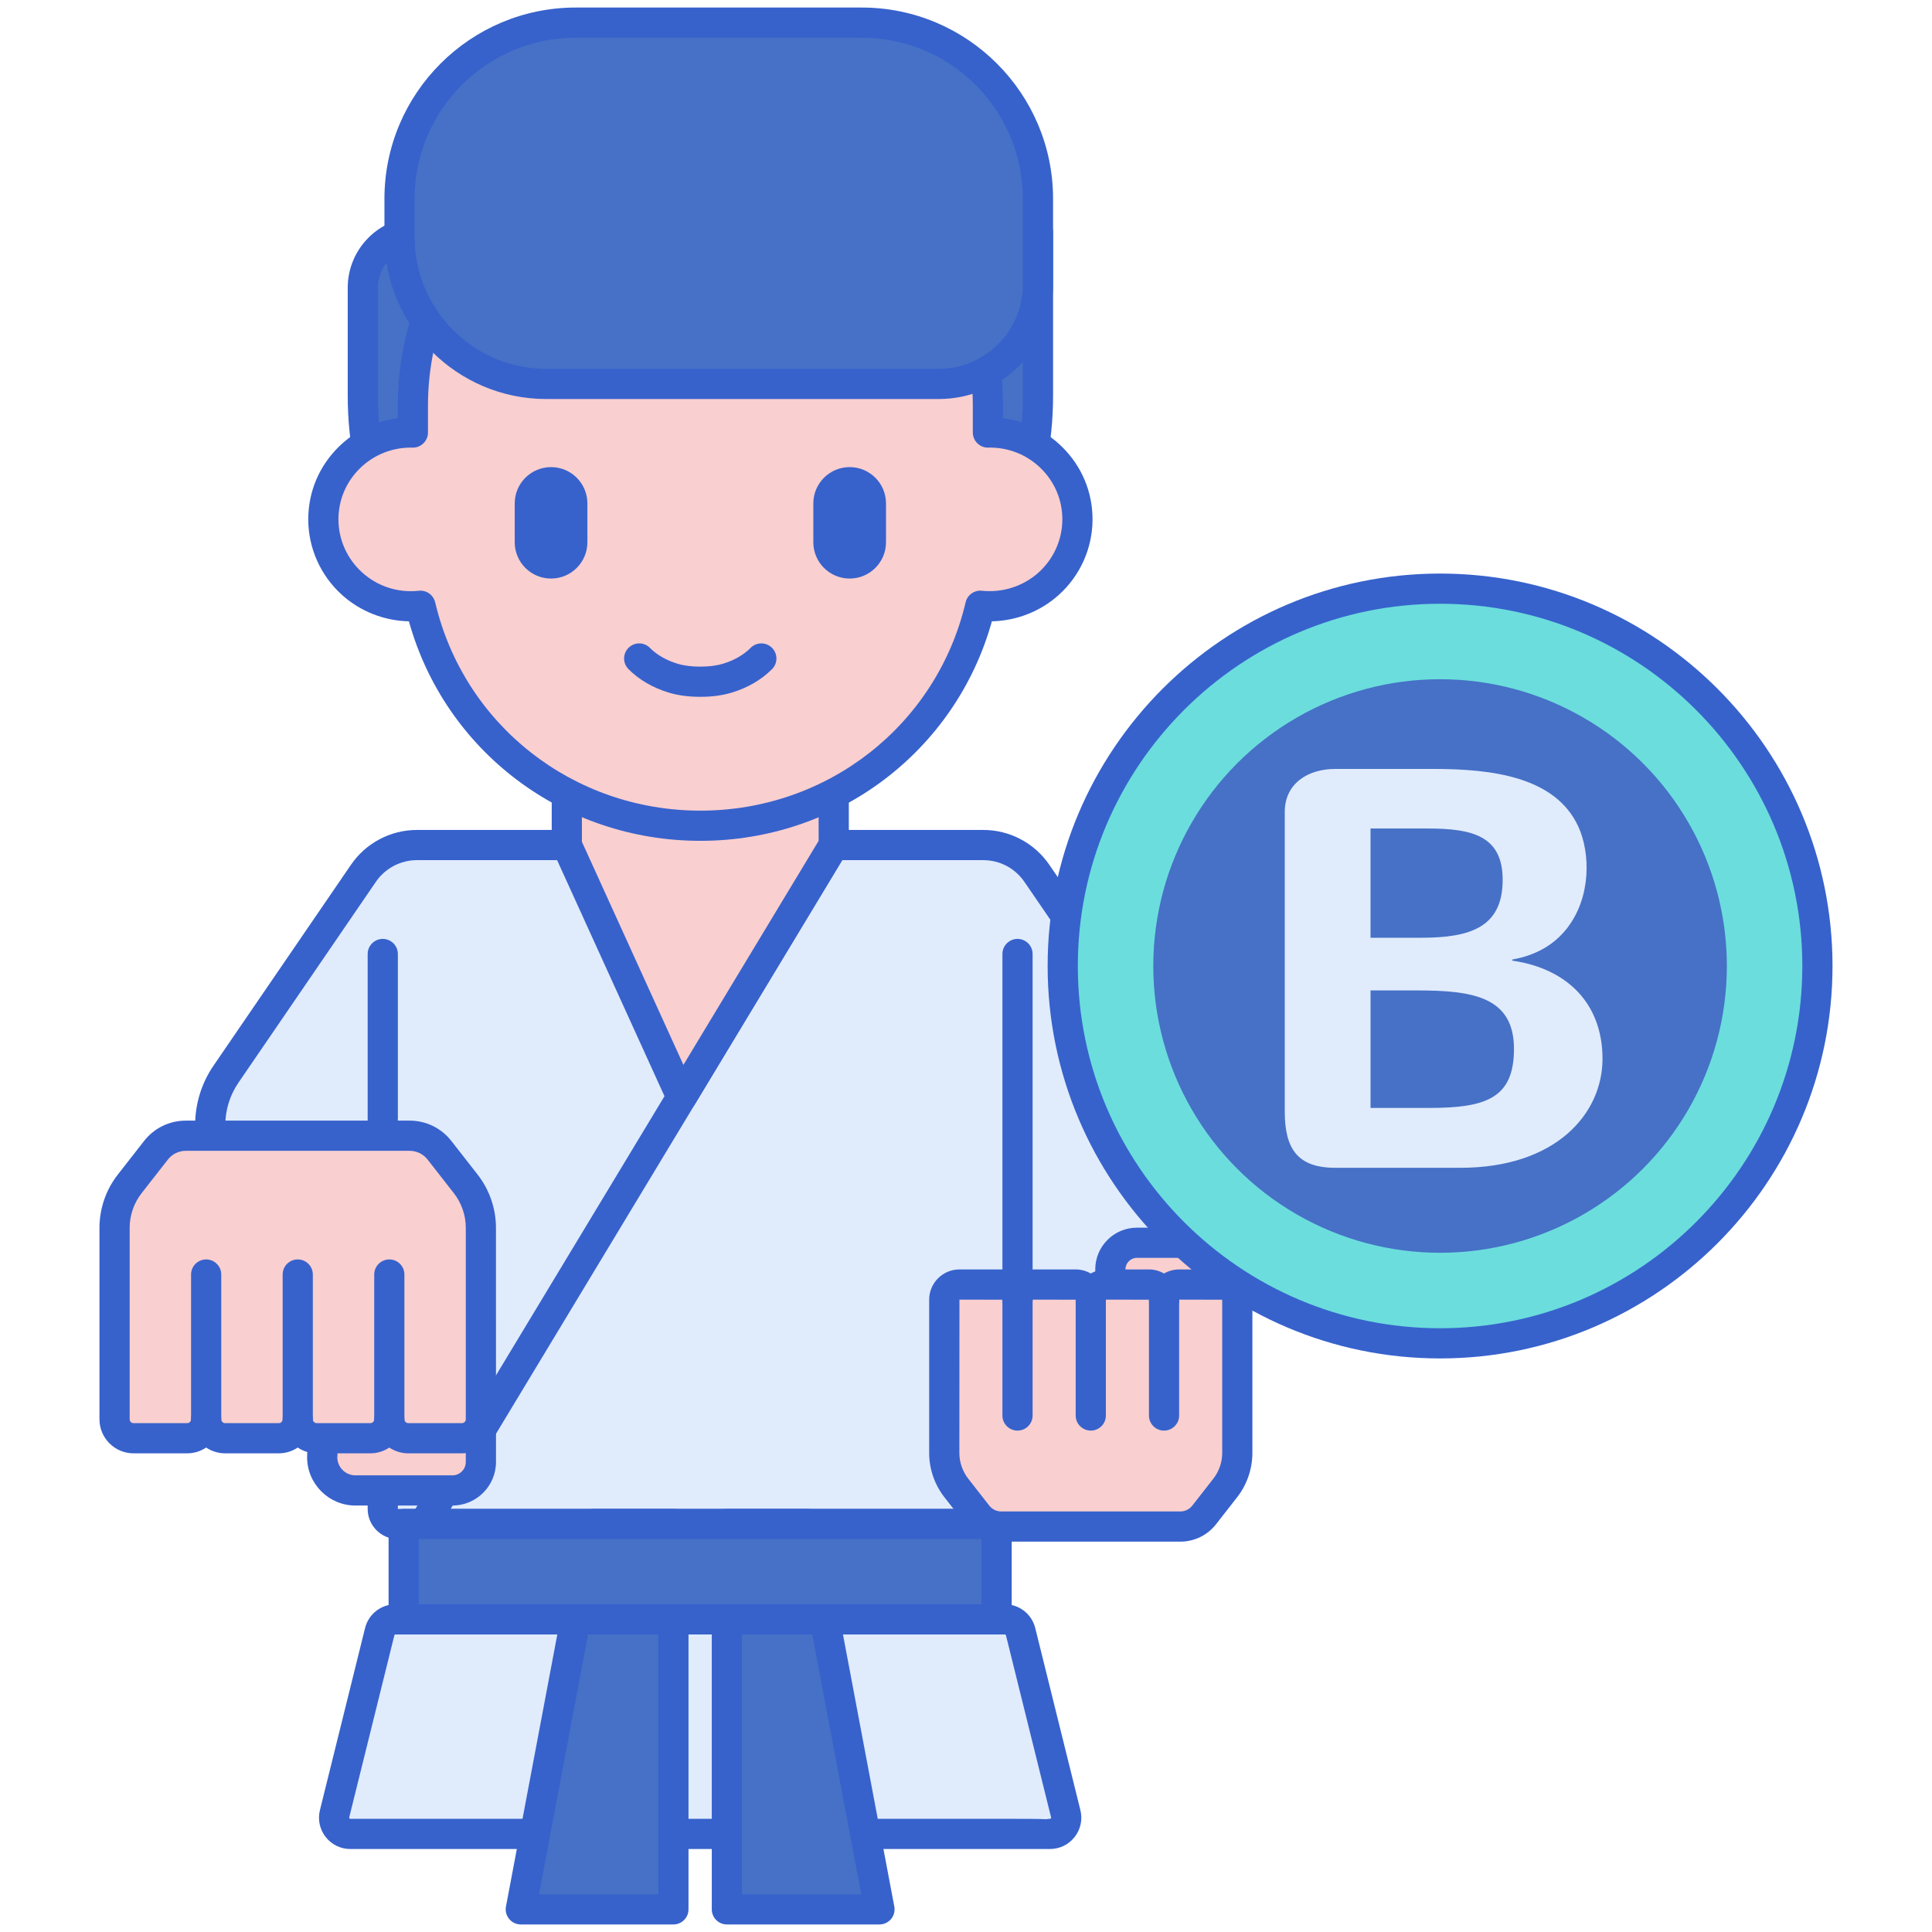 <svg id="Layer_1" enable-background="new 0 0 256 256" height="512" viewBox="0 0 256 256" width="512" xmlns="http://www.w3.org/2000/svg"><g><g><g><path d="m155.595 142.323-18.204-26.603c-1.605-2.345-4.264-3.748-7.106-3.748-2.02 0-76.156 0-75.026 0-2.842 0-5.501 1.402-7.106 3.748l-18.203 26.603c-1.364 1.994-2.094 4.354-2.094 6.77v32.911h17.153 5.71v17.937c0 1.105.895 2 2 2h79.956c1.189 0 2.152-.964 2.152-2.152v-17.784h5.777 17.085v-32.911c0-2.417-.73-4.777-2.094-6.771z" fill="#e0ebfc"/></g><g><path d="m132.674 203.941h-79.956c-2.206 0-4-1.794-4-4v-15.937h-20.863c-1.104 0-2-.896-2-2v-32.911c0-2.831.845-5.563 2.444-7.899l18.204-26.604c1.975-2.886 5.238-4.611 8.734-4.618h.009 75.039c3.504 0 6.777 1.727 8.756 4.618l18.204 26.604c1.599 2.336 2.444 5.067 2.444 7.899v32.911c0 1.104-.896 2-2 2h-20.862v15.784c0 2.29-1.863 4.153-4.153 4.153zm-102.819-23.937h20.863c1.104 0 2 .896 2 2v17.937h79.956c.084 0 .153-.068.153-.153v-17.784c0-1.104.896-2 2-2h20.862v-30.911c0-2.021-.604-3.972-1.745-5.64l-18.204-26.604c-1.233-1.801-3.272-2.877-5.456-2.877h-75.025c-2.183 0-4.222 1.076-5.455 2.877l-18.204 26.604c-1.142 1.668-1.745 3.619-1.745 5.64z" fill="#3762cc"/></g><g><path d="m50.718 184.004c-1.104 0-2-.896-2-2v-55.594c0-1.104.896-2 2-2s2 .896 2 2v55.594c0 1.104-.895 2-2 2z" fill="#3762cc"/></g><g><path d="m134.826 184.004c-1.104 0-2-.896-2-2v-55.594c0-1.104.896-2 2-2s2 .896 2 2v55.594c0 1.104-.895 2-2 2z" fill="#3762cc"/></g><g><path d="m139.126 243.002c1.399 0 2.426-1.313 2.089-2.671l-5.981-24.122c-.238-.96-1.1-1.634-2.089-1.634l-80.744.001c-.989 0-1.851.674-2.089 1.634l-5.981 24.122c-.337 1.358.691 2.671 2.089 2.671 61.447-.001 93.725-.001 92.706-.001z" fill="#e0ebfc"/></g><g><path d="m46.422 245.004c-1.286 0-2.479-.581-3.271-1.594s-1.069-2.31-.759-3.558l5.98-24.122c.461-1.856 2.119-3.153 4.031-3.153l80.744-.001c1.912 0 3.57 1.296 4.03 3.152l5.981 24.123c.309 1.249.032 2.545-.76 3.558-.788 1.007-1.97 1.587-3.248 1.594-.001 0-.009 0-.022 0-.995-.001-33.147-.001-92.706.001zm86.747-4.002c2.728 0 4.413 0 5.486.056.151-.036.309-.056.471-.056.021 0 .074 0 .12-.059s.033-.111.028-.131l-5.98-24.122c-.017-.068-.078-.116-.148-.116l-80.744.001c-.07 0-.131.048-.148.116l-5.98 24.121c-.005.02-.018.072.027.131.046.059.1.059.121.059z" fill="#3762cc"/></g><g><path d="m56.167 203.941c-.352 0-.708-.093-1.032-.288-.945-.571-1.25-1.8-.679-2.746l54.304-89.969c.572-.945 1.801-1.249 2.746-.679.945.571 1.25 1.8.679 2.746l-54.304 89.969c-.376.623-1.036.967-1.714.967z" fill="#3762cc"/></g><g><path d="m75.105 98.502v13.47l15.201 33.412 20.167-33.412v-6.865-6.605z" fill="#f9cfcf"/></g><g><path d="m90.307 147.384c-.039 0-.078-.001-.117-.003-.741-.043-1.397-.493-1.704-1.168l-15.201-33.413c-.119-.26-.18-.542-.18-.828v-13.47c0-1.104.896-2 2-2h35.368c1.104 0 2 .896 2 2v13.47c0 .364-.1.722-.288 1.034l-20.167 33.412c-.363.602-1.014.966-1.711.966zm-13.202-35.845 13.45 29.563 17.918-29.686v-10.914h-31.368z" fill="#3762cc"/></g><g><path d="m92.806 97.173c-24.704 0-44.731-20.026-44.731-44.73v-14.323c0-4.072 3.301-7.374 7.374-7.374h82.087v21.696c.001 24.705-20.026 44.731-44.73 44.731z" fill="#4671c6"/></g><g><path d="m92.806 99.173c-25.767 0-46.73-20.963-46.73-46.73v-14.323c0-5.169 4.205-9.374 9.374-9.374h82.087c1.104 0 2 .896 2 2v21.697c0 25.767-20.964 46.73-46.731 46.73zm-37.356-66.427c-2.963 0-5.374 2.411-5.374 5.374v14.323c0 23.562 19.169 42.73 42.73 42.73s42.73-19.169 42.73-42.73v-19.697z" fill="#3762cc"/></g><g><path d="m130.903 57.31v-3.567c0-20.851-17.057-37.754-38.097-37.754-21.04 0-38.097 16.903-38.097 37.754v3.567c-6.615-.134-11.864 5.136-11.864 11.506 0 6.802 5.938 12.183 12.87 11.45 3.932 16.704 19.041 29.148 37.091 29.148 18.051 0 33.16-12.446 37.091-29.148 6.922.732 12.87-4.638 12.87-11.45 0-6.373-5.252-11.64-11.864-11.506z" fill="#f9cfcf"/></g><g><path d="m112.585 76.661c-2.659 0-4.815-2.156-4.815-4.815v-5.136c0-2.659 2.156-4.815 4.815-4.815 2.659 0 4.815 2.156 4.815 4.815v5.136c0 2.659-2.156 4.815-4.815 4.815z" fill="#3762cc"/></g><g><path d="m73.018 76.661c-2.659 0-4.815-2.156-4.815-4.815v-5.136c0-2.659 2.156-4.815 4.815-4.815 2.659 0 4.815 2.156 4.815 4.815v5.136c0 2.659-2.156 4.815-4.815 4.815z" fill="#3762cc"/></g><g><path d="m92.806 111.414c-18.172 0-33.824-11.877-38.625-29.086-3.266-.07-6.422-1.301-8.862-3.496-2.843-2.559-4.474-6.209-4.474-10.016 0-3.644 1.439-7.061 4.053-9.623 2.145-2.102 4.865-3.406 7.811-3.777v-1.674c0-21.92 17.987-39.754 40.097-39.754s40.097 17.833 40.097 39.754v1.674c2.946.371 5.666 1.676 7.811 3.777 2.614 2.562 4.053 5.979 4.053 9.622 0 3.807-1.63 7.457-4.472 10.014-2.44 2.196-5.597 3.427-8.863 3.498-4.802 17.209-20.453 29.087-38.626 29.087zm-37.089-33.148c.918 0 1.731.63 1.945 1.542 3.826 16.254 18.278 27.606 35.144 27.606 16.867 0 31.318-11.352 35.144-27.606.231-.98 1.155-1.636 2.157-1.531 2.74.287 5.48-.592 7.512-2.42 2-1.8 3.148-4.367 3.148-7.041 0-2.56-1.013-4.962-2.853-6.765-1.859-1.822-4.331-2.799-6.971-2.742-.527.021-1.056-.194-1.44-.571-.384-.376-.6-.891-.6-1.429v-3.567c0-19.715-16.193-35.754-36.097-35.754s-36.097 16.04-36.097 35.755v3.567c0 .538-.216 1.052-.6 1.429-.384.376-.898.589-1.44.571-2.64-.053-5.112.92-6.971 2.741-1.839 1.803-2.853 4.206-2.853 6.766 0 2.674 1.148 5.241 3.149 7.042 2.06 1.854 4.726 2.714 7.51 2.419.072-.009.143-.012.213-.012z" fill="#3762cc"/></g><g><path d="m72.389 50.873h51.986c7.269 0 13.161-5.892 13.161-13.161v-11.373c.001-12.89-10.449-23.339-23.338-23.339h-37.919c-12.89 0-23.339 10.449-23.339 23.339v5.084c0 10.742 8.708 19.45 19.449 19.45z" fill="#4671c6"/></g><g><path d="m124.376 52.873h-51.986c-11.828 0-21.45-9.622-21.45-21.449v-5.084c0-13.973 11.367-25.34 25.339-25.34h37.918c13.972 0 25.339 11.367 25.339 25.339v11.372c.001 8.36-6.801 15.162-15.16 15.162zm-48.097-47.873c-11.766 0-21.339 9.573-21.339 21.339v5.084c0 9.622 7.828 17.449 17.45 17.449h51.986c6.154 0 11.161-5.007 11.161-11.161v-11.372c0-11.766-9.573-21.339-21.339-21.339z" fill="#3762cc"/></g><g><path d="m92.789 92.332c-1.573 0-2.95-.186-4.208-.569-2.088-.636-3.923-1.708-5.304-3.101-.778-.784-.772-2.05.012-2.828s2.051-.773 2.828.012c.917.924 2.171 1.647 3.628 2.09.876.267 1.872.396 3.044.396s2.168-.129 3.044-.396c1.457-.443 2.711-1.166 3.628-2.09.777-.785 2.044-.791 2.828-.012.784.778.79 2.044.012 2.828-1.381 1.393-3.215 2.465-5.304 3.101-1.258.383-2.635.569-4.208.569z" fill="#3762cc"/></g><g><path d="m89.231 201.941h-10.588l-9.634 51.059h20.222z" fill="#4671c6"/></g><g><path d="m96.314 201.941h10.588l9.633 51.059h-20.221z" fill="#4671c6"/></g><g><path d="m89.23 255h-20.221c-.595 0-1.16-.265-1.54-.724-.38-.458-.536-1.062-.426-1.647l9.634-51.059c.178-.945 1.004-1.629 1.965-1.629h10.588c1.104 0 2 .896 2 2v51.059c0 1.104-.895 2-2 2zm-17.808-4h15.808v-47.059h-6.93z" fill="#3762cc"/></g><g><path d="m116.535 255h-20.221c-1.104 0-2-.896-2-2v-51.059c0-1.104.896-2 2-2h10.588c.961 0 1.787.684 1.965 1.629l9.633 51.059c.11.585-.045 1.188-.426 1.647-.379.459-.944.724-1.539.724zm-18.221-4h15.809l-8.878-47.059h-6.93v47.059z" fill="#3762cc"/></g><g><path d="m53.489 201.941h78.566v12.636h-78.566z" fill="#4671c6"/></g><g><path d="m132.056 216.577h-78.567c-1.104 0-2-.896-2-2v-12.636c0-1.104.896-2 2-2h78.566c1.104 0 2 .896 2 2v12.636c.001 1.105-.895 2-1.999 2zm-76.567-4h74.566v-8.636h-74.566z" fill="#3762cc"/></g><g><g><path d="m49.847 185.937h11.987c1.042 0 1.886.845 1.886 1.886v5.895c0 2.084-1.689 3.773-3.773 3.773h-12.851c-2.431 0-4.402-1.971-4.402-4.402 0-3.95 3.202-7.152 7.153-7.152z" fill="#f9cfcf"/></g><g><path d="m59.948 199.491h-12.852c-3.53 0-6.402-2.872-6.402-6.401 0-5.047 4.106-9.153 9.153-9.153h11.987c2.143 0 3.887 1.743 3.887 3.886v5.895c0 3.183-2.59 5.773-5.773 5.773zm-10.101-11.554c-2.841 0-5.153 2.312-5.153 5.153 0 1.324 1.078 2.401 2.402 2.401h12.852c.978 0 1.773-.795 1.773-1.773v-5.781zm11.987 0h.01z" fill="#3762cc"/></g><g><path d="m17.182 156.88 3.484-4.459c.953-1.22 2.416-1.933 3.964-1.933h29.645c1.549 0 3.011.713 3.964 1.933l3.484 4.459c1.295 1.657 1.998 3.7 1.998 5.804v25.375c0 1.389-1.126 2.515-2.515 2.515h-7.104c-1.389 0-2.515-1.126-2.515-2.515 0 1.389-1.126 2.515-2.515 2.515h-7.104c-1.389 0-2.515-1.126-2.515-2.515 0 1.389-1.126 2.515-2.515 2.515h-7.104c-1.389 0-2.515-1.126-2.515-2.515 0 1.389-1.126 2.515-2.515 2.515h-7.104c-1.389 0-2.515-1.126-2.515-2.515 0-29.049 0-9.266 0-25.375-.002-2.104.702-4.147 1.997-5.804z" fill="#f9cfcf"/></g><g><path d="m65.721 188.059c0 2.49-2.025 4.515-4.515 4.515h-7.104c-.931 0-1.796-.283-2.515-.767-.719.484-1.585.767-2.516.767h-7.104c-.931 0-1.796-.283-2.515-.767-.719.484-1.585.767-2.516.767h-7.104c-.931 0-1.796-.283-2.516-.767-.719.484-1.584.767-2.515.767h-7.104c-2.49 0-4.516-2.025-4.516-4.515v-25.375c0-2.537.86-5.035 2.422-7.035l3.484-4.459c1.341-1.717 3.361-2.702 5.54-2.702h29.645c2.179 0 4.199.985 5.54 2.703l3.484 4.458c1.562 2 2.422 4.499 2.422 7.035.003 9.192.003 14.725.003 25.375zm-12.135 0c0 .284.231.515.515.515h7.104c.284 0 .515-.231.515-.515v-25.375c0-1.649-.559-3.272-1.575-4.573l-3.484-4.458c-.578-.741-1.448-1.165-2.388-1.165h-29.644c-.939 0-1.81.424-2.388 1.165l-3.484 4.459c-1.016 1.3-1.575 2.924-1.575 4.573v25.375c0 .284.231.515.516.515h7.104c.284 0 .515-.231.515-.515 0-1.104.896-2 2-2s2 .896 2 2c0 .284.231.515.516.515h7.104c.284 0 .516-.231.516-.515 0-1.104.896-2 2-2s2 .896 2 2c0 .284.231.515.515.515h7.104c.284 0 .516-.231.516-.515 0-1.104.896-2 2-2s1.998.895 1.998 1.999z" fill="#3762cc"/></g><g><path d="m51.586 190.059c-1.104 0-2-.896-2-2v-19.179c0-1.104.896-2 2-2s2 .896 2 2v19.179c0 1.105-.895 2-2 2z" fill="#3762cc"/></g><g><path d="m39.452 190.059c-1.104 0-2-.896-2-2v-19.179c0-1.104.896-2 2-2s2 .896 2 2v19.179c0 1.105-.895 2-2 2z" fill="#3762cc"/></g><g><path d="m27.317 190.059c-1.104 0-2-.896-2-2v-19.179c0-1.104.896-2 2-2s2 .896 2 2v19.179c0 1.105-.895 2-2 2z" fill="#3762cc"/></g></g><g><g><path d="m152.85 173.916h9.59c.833 0 1.509-.676 1.509-1.509v-4.716c0-1.667-1.351-3.018-3.018-3.018h-10.282c-1.945 0-3.521 1.577-3.521 3.521-.001 3.16 2.561 5.722 5.722 5.722z" fill="#f9cfcf"/></g><g><path d="m162.439 175.916h-9.59c-4.258 0-7.722-3.464-7.722-7.722 0-3.044 2.477-5.521 5.521-5.521h10.282c2.767 0 5.018 2.251 5.018 5.019v4.716c.001 1.934-1.573 3.508-3.509 3.508zm-11.79-9.244c-.839 0-1.521.683-1.521 1.521 0 2.052 1.67 3.722 3.722 3.722h9.099v-4.225c0-.562-.457-1.019-1.018-1.019h-10.282z" fill="#3762cc"/></g><g><path d="m126.718 197.162 2.787 3.567c.763.976 1.932 1.547 3.171 1.547h23.716c1.239 0 2.409-.571 3.171-1.547l2.787-3.567c1.036-1.326 1.599-2.96 1.599-4.643 0-10.958 0 12.603 0-20.3 0-1.111-.901-2.012-2.012-2.012h-5.683c-1.111 0-2.012.901-2.012 2.012 0-1.111-.901-2.012-2.012-2.012h-5.683c-1.111 0-2.012.901-2.012 2.012 0-1.111-.901-2.012-2.012-2.012h-5.683c-1.111 0-2.012.901-2.012 2.012 0-1.111-.901-2.012-2.012-2.012h-5.683c-1.111 0-2.012.901-2.012 2.012v20.3c-.002 1.682.561 3.317 1.597 4.643z" fill="#f9cfcf"/></g><g><path d="m156.392 204.276h-23.716c-1.867 0-3.597-.844-4.747-2.315l-2.787-3.567c-1.304-1.669-2.022-3.755-2.022-5.875v-20.3c0-2.212 1.8-4.012 4.012-4.012h5.683c.733 0 1.42.197 2.012.542.592-.345 1.279-.542 2.012-.542h5.683c.733 0 1.42.197 2.012.542.592-.345 1.279-.542 2.012-.542h5.683c.733 0 1.42.197 2.012.542.592-.345 1.279-.542 2.012-.542h5.683c2.212 0 4.012 1.8 4.012 4.012v20.3c0 2.119-.718 4.206-2.023 5.875l-2.787 3.567c-1.149 1.471-2.879 2.315-4.746 2.315zm5.557-32.058-5.695-.012c0 .555-.228 1.058-.593 1.422-.362.365-.864.59-1.419.59-1.104 0-2-.896-2-2l-5.695-.012c0 .555-.228 1.058-.594 1.422-.362.365-.864.59-1.418.59-1.104 0-2-.896-2-2l-5.695-.012c0 .555-.228 1.058-.594 1.422-.362.364-.864.59-1.418.59-1.104 0-2-.896-2-2l-5.695-.012-.012 20.313c0 1.231.417 2.442 1.174 3.412l2.787 3.567c.386.495.968.778 1.595.778h23.716c.627 0 1.209-.284 1.595-.778l2.787-3.567c.758-.969 1.175-2.181 1.175-3.412-.001-7.354-.001-11.781-.001-20.301z" fill="#3762cc"/></g><g><path d="m154.241 189.562c-1.104 0-2-.896-2-2v-15.343c0-1.104.896-2 2-2s2 .896 2 2v15.343c0 1.104-.895 2-2 2z" fill="#3762cc"/></g><g><path d="m144.534 189.562c-1.104 0-2-.896-2-2v-15.343c0-1.104.896-2 2-2s2 .896 2 2v15.343c0 1.104-.896 2-2 2z" fill="#3762cc"/></g><g><path d="m134.826 189.562c-1.104 0-2-.896-2-2v-15.343c0-1.104.896-2 2-2s2 .896 2 2v15.343c0 1.104-.895 2-2 2z" fill="#3762cc"/></g></g></g><g><circle cx="190.817" cy="128" fill="#6bdddd" r="50"/></g><g><circle cx="190.817" cy="128" fill="#4671c6" r="38"/></g><g><path d="m190.817 180c-28.673 0-52-23.327-52-52s23.327-52 52-52 52 23.327 52 52-23.327 52-52 52zm0-100c-26.467 0-48 21.533-48 48s21.533 48 48 48 48-21.533 48-48-21.533-48-48-48z" fill="#3762cc"/></g><g><g><path d="m170.236 147.246v-39.657c0-3.784 3.085-5.702 6.688-5.702h13.012c7.683 0 16.163 1 19.207 7.657 1.584 3.465 1.726 9.313-1.499 13.451-1.718 2.206-4.136 3.588-7.255 4.148v.146c7.243 1.049 11.952 5.661 11.952 13.012 0 7.272-6.185 14.438-18.823 14.438h-16.594c-5.072 0-6.688-2.613-6.688-7.493zm18.092-22.99c6.485 0 10.782-1.379 10.782-7.675 0-5.829-4.033-6.798-9.905-6.798h-7.603v14.474h6.726zm.987 22.552c7.549 0 11.294-1.251 11.294-7.822 0-6.892-5.447-7.749-12.792-7.749h-6.214v15.571z" fill="#e0ebfc"/></g></g></g></svg>